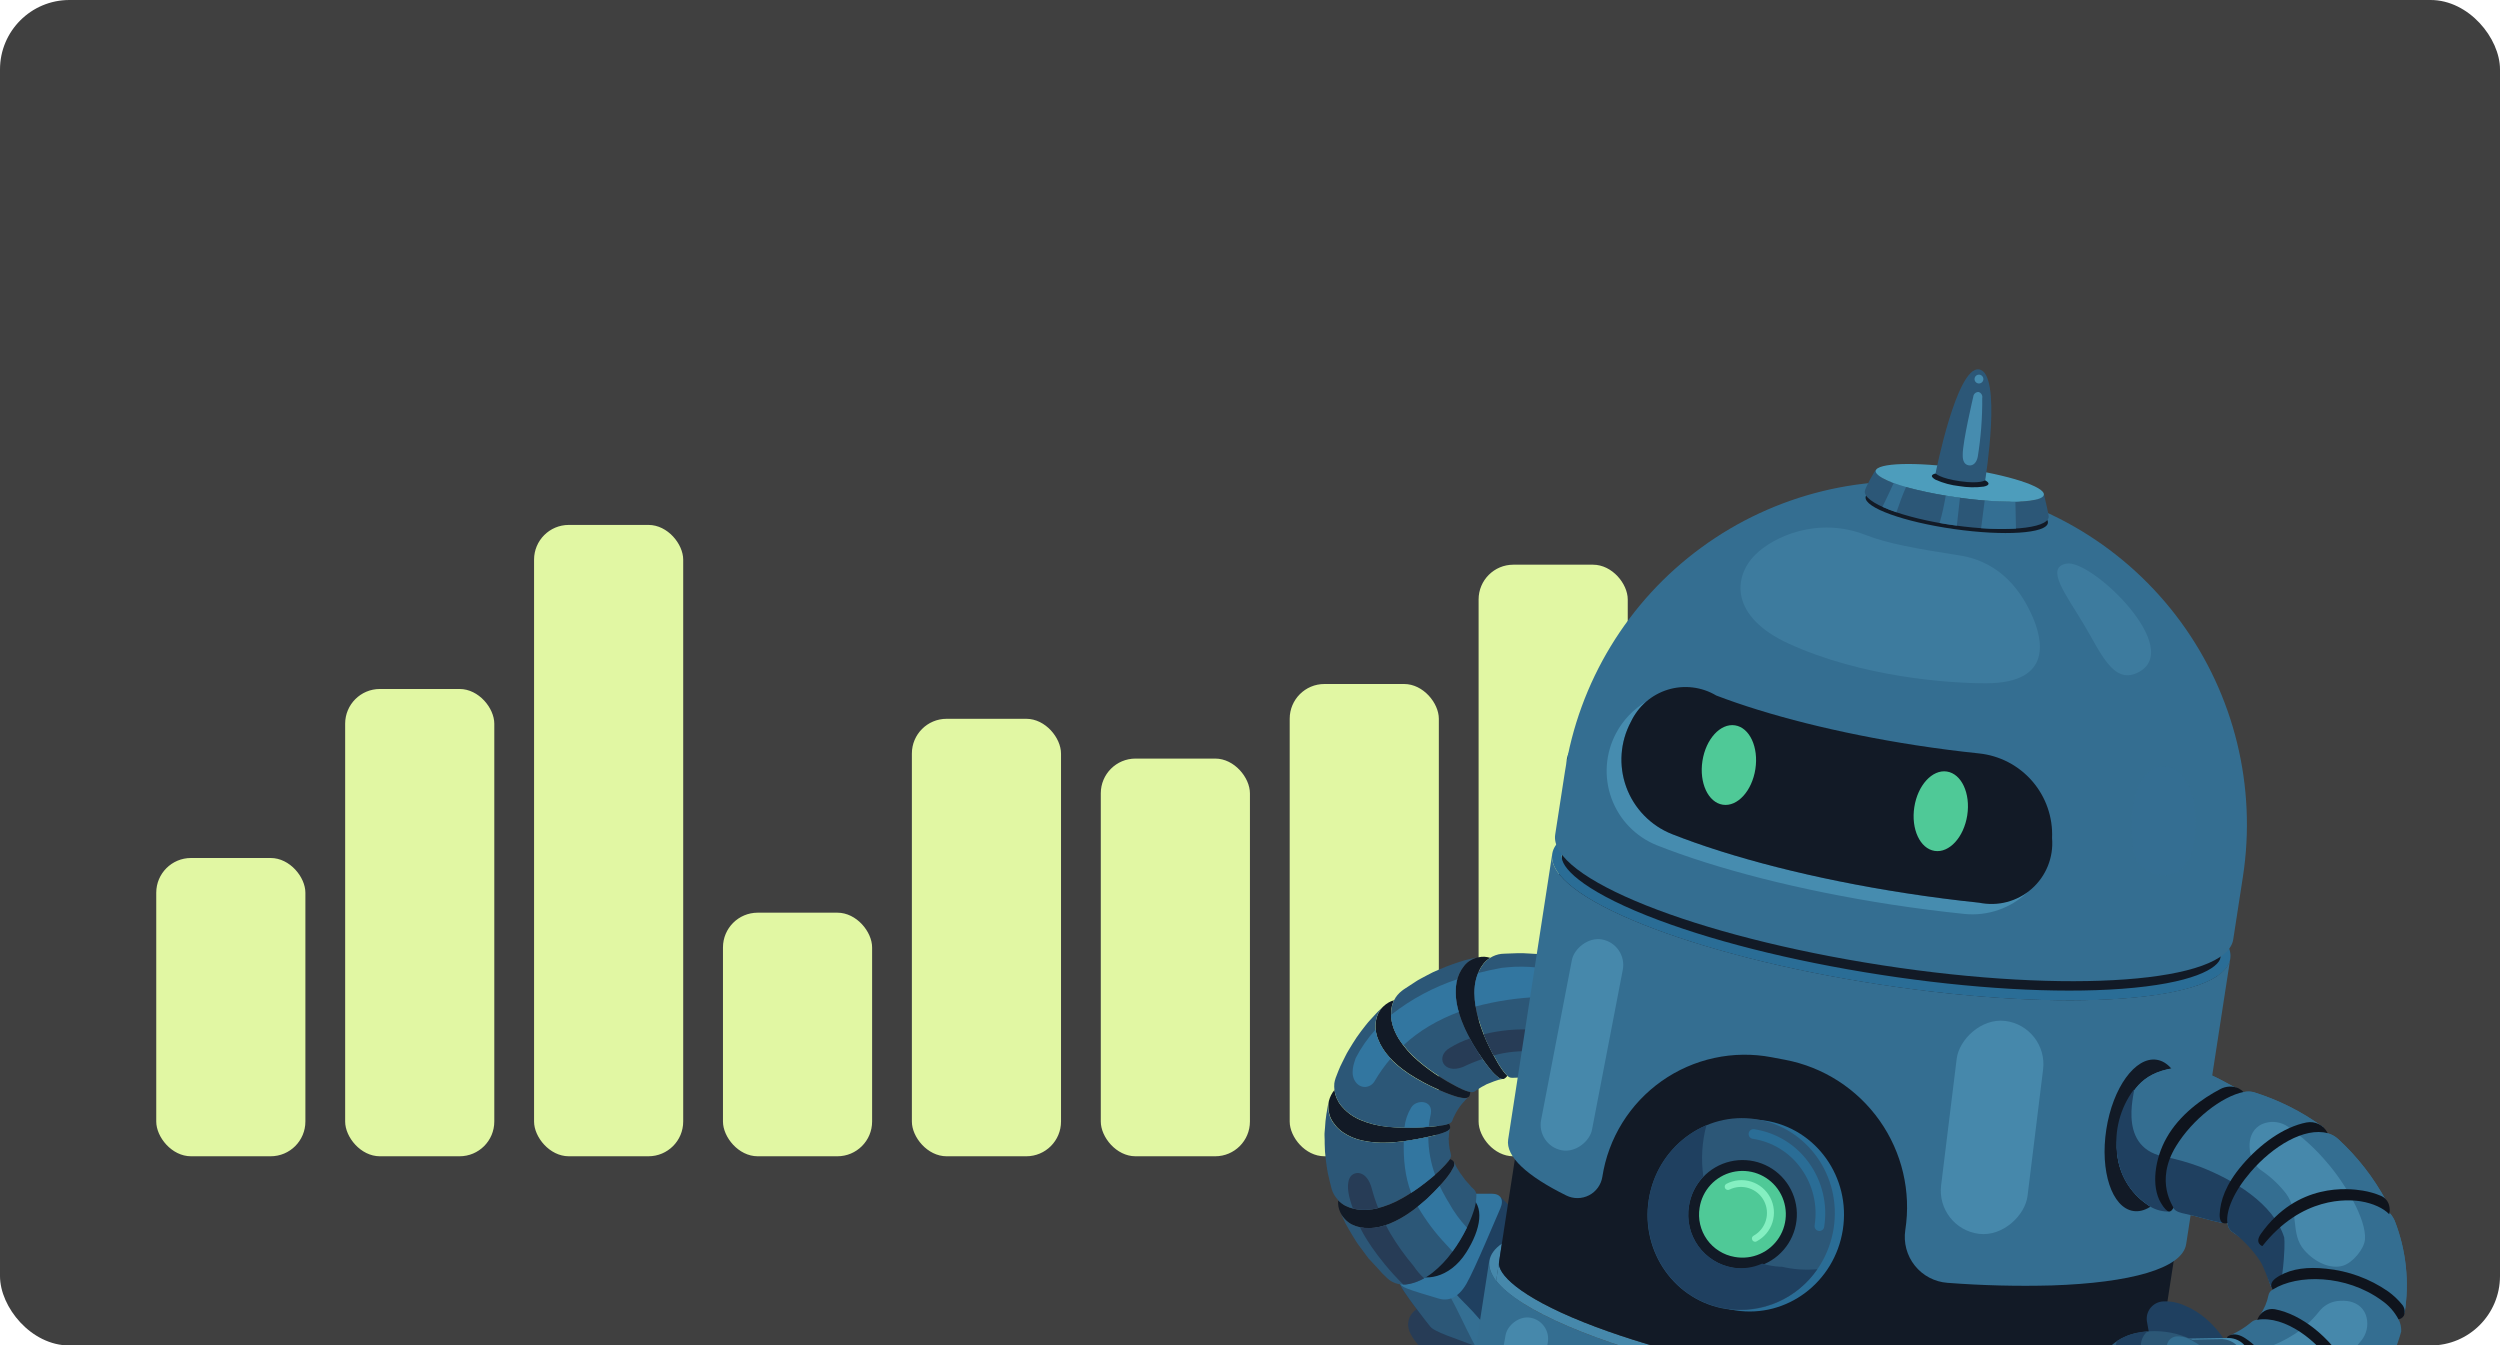 <svg width="288" height="155" viewBox="0 0 288 155" fill="none" xmlns="http://www.w3.org/2000/svg">
<g clip-path="url(#clip0)">
<rect width="288" height="155" rx="8" fill="#404040"/>
<rect x="18" y="98.841" width="17.181" height="34.361" rx="4" fill="#E1F7A3"/>
<rect x="39.762" y="79.37" width="17.181" height="53.833" rx="4" fill="#E1F7A3"/>
<rect x="61.524" y="60.471" width="17.181" height="72.731" rx="4" fill="#E1F7A3"/>
<rect x="83.286" y="105.141" width="17.181" height="28.062" rx="4" fill="#E1F7A3"/>
<rect x="105.048" y="82.806" width="17.181" height="50.397" rx="4" fill="#E1F7A3"/>
<rect x="126.811" y="87.388" width="17.181" height="45.815" rx="4" fill="#E1F7A3"/>
<rect x="148.573" y="78.797" width="17.181" height="54.405" rx="4" fill="#E1F7A3"/>
<rect x="170.335" y="65.053" width="17.181" height="68.15" rx="4" fill="#E1F7A3"/>
<path d="M170.498 151.074C170.498 150.9 170.559 150.731 170.669 150.596C170.78 150.461 170.933 150.368 171.104 150.332C171.282 150.038 171.538 149.798 171.844 149.639C172.151 149.481 172.495 149.411 172.838 149.436C173.04 149.35 173.26 149.315 173.479 149.334C174.608 149.43 175.08 150.581 175.003 151.651C175.107 152.582 174.736 153.586 173.919 154.053C173.629 154.223 173.3 154.315 172.964 154.32C172.602 154.344 172.239 154.28 171.909 154.131C171.578 153.983 171.288 153.755 171.066 153.468C170.522 152.796 170.466 151.91 170.498 151.074Z" fill="#273C56"/>
<path d="M165.03 150.431C166.938 150.717 169.161 151.416 170.388 153.028C170.513 152.984 170.645 152.968 170.776 152.982C170.907 152.995 171.034 153.038 171.147 153.106C171.259 153.175 171.355 153.267 171.428 153.378C171.5 153.488 171.547 153.613 171.565 153.743C171.862 156.209 170.055 157.461 167.696 157.127C165.486 156.815 163.618 155.705 162.526 153.717C161.534 151.91 163.084 150.143 165.03 150.431Z" fill="#273C56"/>
<path d="M164.747 152.796C164.747 152.796 161.243 148.411 161.243 147.784C161.243 146.858 161.712 146.858 161.712 146.858L171.408 137.517C171.736 137.493 172.065 137.542 172.373 137.659C172.68 137.777 172.957 137.961 173.185 138.198C174.653 139.666 178.427 143.599 178.427 143.599C178.427 143.599 173.663 152.38 173.073 153.687C172.483 154.995 170.823 155.446 169.169 154.773C167.816 154.224 165.2 153.452 164.747 152.796Z" fill="#1F4060"/>
<path d="M161.712 146.858L164.082 144.571C164.653 145.409 165.312 146.209 165.857 147.037C166.615 148.186 167.359 149.342 168.091 150.506C168.833 151.688 169.572 152.865 170.351 154.018C170.567 154.368 170.786 154.715 171.005 155.064C170.378 155.117 169.748 155.016 169.169 154.771C167.816 154.221 165.2 153.436 164.747 152.793C164.747 152.793 161.243 148.408 161.243 147.781C161.243 146.858 161.712 146.858 161.712 146.858Z" fill="#2C5777"/>
<path d="M167.637 148.953C168.267 149.705 169.014 150.378 169.662 151.088C170.642 152.177 171.603 153.281 172.598 154.365C171.96 154.979 170.965 155.208 169.908 154.981C169.796 154.768 169.684 154.554 169.566 154.341C168.718 152.697 167.946 150.978 167.052 149.345C167.14 149.305 167.225 149.258 167.306 149.206L167.637 148.953Z" fill="#346F93"/>
<path d="M171.854 137.517C171.854 137.517 170.098 137.517 169.086 137.517C168.075 137.517 166.991 138.878 166.15 139.692C165.31 140.506 162.569 144.926 161.776 146.249C160.984 147.573 160.976 147.997 162.094 148.44C163.033 148.817 164.44 149.188 165.675 149.577C166.826 149.943 167.976 149.535 168.923 147.909C169.871 146.284 172.345 140.314 172.838 139.212C173.3 138.163 172.846 137.512 171.854 137.517Z" fill="#3276A0"/>
<path d="M163.89 141.099C162.057 143.634 161.048 145.465 162.74 146.703C163.96 147.594 166.938 147.373 168.897 144.301C170.581 141.662 171.146 138.833 169.164 137.704C167.362 136.671 165.724 138.566 163.89 141.099Z" fill="#121A26"/>
<path d="M171.709 123.232C171.613 123.117 171.515 122.994 171.416 122.863L171.106 122.455L170.789 122.015C170.629 121.785 170.46 121.54 170.292 121.281C170.124 121.022 169.953 120.747 169.785 120.464C169.729 120.368 169.671 120.272 169.614 120.173C169.446 119.88 169.278 119.576 169.115 119.258C169.006 119.047 168.902 118.831 168.798 118.609C168.75 118.497 168.699 118.385 168.648 118.273C167.848 116.466 167.506 114.657 167.8 113.152C167.93 112.458 168.232 111.807 168.678 111.26C168.879 111.002 169.131 110.788 169.417 110.63C169.697 110.467 170 110.349 170.316 110.28C170.54 110.231 170.768 110.21 170.997 110.216C171.226 110.233 171.452 110.275 171.672 110.342C171.391 110.514 171.141 110.731 170.93 110.985C170.707 111.26 170.519 111.561 170.37 111.882C170.305 112.014 170.248 112.151 170.199 112.29C170.056 112.686 169.958 113.097 169.905 113.515C169.867 113.805 169.848 114.097 169.849 114.39C169.866 115.493 170.046 116.588 170.383 117.638C170.704 118.679 171.108 119.693 171.592 120.67C171.717 120.937 171.859 121.187 171.976 121.43C172.174 121.807 172.369 122.153 172.553 122.463L172.753 122.789C172.897 123.019 173.053 123.241 173.22 123.456C173.348 123.625 173.491 123.783 173.647 123.928C173.59 124.021 173.517 124.102 173.431 124.168C173.364 124.233 173.283 124.279 173.193 124.302C173.073 124.314 172.951 124.299 172.837 124.257C172.724 124.216 172.621 124.149 172.537 124.062C172.229 123.819 171.951 123.54 171.709 123.232Z" fill="#121A26"/>
<path d="M160.591 115.233C160.802 114.816 161.103 114.452 161.472 114.166C161.101 114.45 160.799 114.815 160.589 115.233H160.591Z" fill="#2C5777"/>
<path d="M169.932 125.73C169.849 125.785 169.755 125.821 169.657 125.834C169.558 125.847 169.458 125.838 169.364 125.807C169.458 125.838 169.558 125.847 169.657 125.833C169.755 125.82 169.849 125.784 169.932 125.73Z" fill="#2C5777"/>
<path d="M169.905 113.515C169.958 113.097 170.056 112.686 170.199 112.29C170.248 112.151 170.305 112.014 170.37 111.882C170.519 111.561 170.707 111.26 170.93 110.985C171.141 110.731 171.391 110.514 171.672 110.342C172.061 110.096 172.501 109.94 172.958 109.885L173.369 109.861C173.369 109.861 173.919 109.835 174.746 109.811C175.163 109.787 175.638 109.811 176.15 109.845L176.951 109.893L177.356 109.92L177.759 109.973C178.293 110.048 178.827 110.128 179.334 110.208C179.841 110.288 180.279 110.416 180.668 110.504L181.608 110.737C181.722 110.763 181.808 110.793 181.875 110.811L181.965 110.841C181.358 110.674 180.712 110.713 180.129 110.953C179.822 111.073 179.532 111.235 179.267 111.433C178.98 111.659 178.718 111.915 178.485 112.196C177.517 113.363 176.929 115.087 176.729 117.054C176.565 118.764 176.61 120.488 176.863 122.188C176.913 122.522 176.972 122.823 177.036 123.09C177.091 123.34 177.164 123.585 177.255 123.824C177.415 124.246 177.613 124.473 177.88 124.561C177.83 124.539 177.778 124.522 177.725 124.51L177.314 124.419C177.146 124.385 176.951 124.315 176.74 124.283C176.529 124.251 176.31 124.227 176.089 124.19L175.923 124.16H175.761H175.446C175.262 124.14 175.078 124.134 174.893 124.142C174.573 124.16 174.359 124.16 174.359 124.16C174.306 124.156 174.253 124.156 174.199 124.16C174.1 124.166 174 124.149 173.908 124.111C173.816 124.073 173.733 124.015 173.666 123.941C173.51 123.797 173.367 123.639 173.239 123.469C173.072 123.255 172.916 123.032 172.772 122.802L172.571 122.476C172.387 122.167 172.192 121.82 171.995 121.444C171.867 121.201 171.728 120.942 171.611 120.683C171.127 119.706 170.723 118.693 170.402 117.651C170.065 116.601 169.885 115.506 169.868 114.403C169.86 114.107 169.873 113.81 169.905 113.515Z" fill="#2C5777"/>
<path d="M167.375 126.186C167.239 126.141 167.109 126.09 166.946 126.034L166.479 125.852L165.974 125.641C165.708 125.529 165.441 125.407 165.16 125.273C164.88 125.14 164.589 125.006 164.293 124.846L163.994 124.691C163.692 124.531 163.387 124.36 163.081 124.179C162.876 124.056 162.671 123.928 162.468 123.795L162.161 123.592C160.522 122.484 159.284 121.147 158.747 119.709C158.48 119.047 158.397 118.325 158.507 117.619C158.559 117.292 158.659 116.973 158.804 116.675C158.959 116.387 159.161 116.127 159.401 115.906C159.571 115.747 159.758 115.608 159.959 115.492C160.058 115.435 160.159 115.384 160.263 115.338C160.373 115.297 160.482 115.263 160.594 115.233C160.441 115.532 160.34 115.856 160.295 116.189C160.243 116.542 160.236 116.901 160.274 117.256C160.288 117.402 160.309 117.548 160.338 117.691C160.378 117.892 160.43 118.091 160.493 118.286C160.561 118.495 160.641 118.699 160.733 118.898C160.856 119.167 160.995 119.428 161.149 119.68C161.737 120.61 162.461 121.447 163.298 122.161C164.123 122.876 165.001 123.527 165.924 124.11C166.172 124.267 166.415 124.414 166.647 124.553L167.181 124.852L167.68 125.118L168.021 125.295C168.288 125.433 168.555 125.561 168.774 125.633C168.967 125.708 169.166 125.766 169.369 125.81C169.367 125.866 169.361 125.922 169.35 125.978C169.346 126.029 169.337 126.08 169.324 126.13C169.303 126.216 169.257 126.295 169.193 126.357C169.119 126.424 169.025 126.467 168.926 126.479C168.798 126.496 168.669 126.496 168.542 126.479C168.143 126.425 167.752 126.327 167.375 126.186Z" fill="#121A26"/>
<path d="M168.008 125.295L167.666 125.118L167.167 124.852L166.634 124.553C166.401 124.414 166.159 124.267 165.91 124.11C164.987 123.527 164.109 122.876 163.284 122.161C162.448 121.447 161.723 120.61 161.136 119.68C160.981 119.428 160.842 119.167 160.72 118.898C160.628 118.699 160.548 118.495 160.479 118.286C160.417 118.091 160.365 117.892 160.325 117.691C160.296 117.548 160.274 117.402 160.261 117.256C160.223 116.901 160.23 116.542 160.282 116.189C160.326 115.856 160.427 115.532 160.581 115.233C160.428 115.532 160.328 115.854 160.285 116.186C160.23 116.539 160.222 116.898 160.261 117.254C160.277 117.398 160.298 117.542 160.325 117.689C160.408 118.105 160.54 118.51 160.72 118.895C160.842 119.164 160.981 119.425 161.136 119.677C161.723 120.607 162.448 121.444 163.284 122.159C164.107 122.876 164.985 123.528 165.91 124.107C166.159 124.264 166.399 124.414 166.631 124.55C166.986 124.761 167.33 124.953 167.65 125.126L167.992 125.303C168.259 125.441 168.526 125.569 168.742 125.641C168.935 125.716 169.134 125.774 169.337 125.818C169.134 125.774 168.935 125.716 168.742 125.641C168.536 125.548 168.286 125.433 168.008 125.295Z" fill="#121A26"/>
<path d="M161.155 119.666C161 119.414 160.861 119.153 160.738 118.884C160.559 118.499 160.427 118.094 160.343 117.678C160.317 117.531 160.295 117.387 160.279 117.243C160.241 116.888 160.249 116.529 160.303 116.175C160.347 115.843 160.447 115.521 160.6 115.223C160.81 114.805 161.112 114.44 161.483 114.155L161.648 114.027C161.731 113.963 161.819 113.91 161.819 113.91C161.819 113.91 162.305 113.584 163.044 113.109C163.407 112.861 163.866 112.639 164.346 112.378L165.094 111.991C165.361 111.871 165.627 111.759 165.894 111.644C166.875 111.225 167.881 110.868 168.907 110.577C169.753 110.371 170.322 110.254 170.322 110.254C170.005 110.322 169.702 110.44 169.422 110.603C169.136 110.761 168.885 110.975 168.683 111.233C168.237 111.781 167.935 112.431 167.805 113.125C167.512 114.63 167.856 116.44 168.654 118.246C168.704 118.359 168.755 118.471 168.803 118.583C168.907 118.804 169.011 119.02 169.121 119.231C169.284 119.549 169.452 119.853 169.62 120.147C169.676 120.245 169.735 120.341 169.791 120.437C169.959 120.723 170.13 120.995 170.298 121.254C170.466 121.513 170.634 121.758 170.794 121.988L171.112 122.428L171.421 122.837C171.52 122.967 171.619 123.09 171.715 123.205C171.954 123.513 172.229 123.792 172.534 124.035C172.618 124.122 172.721 124.189 172.835 124.23C172.948 124.272 173.07 124.287 173.191 124.275C173.191 124.275 172.98 124.326 172.657 124.39C172.279 124.503 171.909 124.638 171.547 124.793L171.248 124.91L170.981 125.062C170.814 125.139 170.654 125.228 170.501 125.329C170.234 125.508 170.052 125.615 170.052 125.615C170.052 125.615 170.018 125.633 169.991 125.657L169.932 125.706C169.849 125.761 169.754 125.797 169.655 125.81C169.557 125.823 169.456 125.814 169.361 125.783C169.158 125.74 168.959 125.681 168.766 125.607C168.544 125.521 168.293 125.407 168.016 125.268L167.674 125.092C167.354 124.918 167.01 124.726 166.655 124.515C166.423 124.379 166.183 124.23 165.934 124.072C165.009 123.493 164.131 122.842 163.308 122.124C162.472 121.417 161.746 120.589 161.155 119.666Z" fill="#2C5777"/>
<path d="M165.518 130.728L165.07 130.84L164.573 130.952L164.04 131.07C163.773 131.126 163.479 131.184 163.178 131.238C162.876 131.291 162.561 131.347 162.233 131.398L161.902 131.443C161.568 131.491 161.221 131.531 160.866 131.563C160.632 131.585 160.391 131.601 160.146 131.614L159.78 131.63C158.843 131.669 157.904 131.592 156.986 131.401C156.177 131.237 155.409 130.915 154.726 130.453C154.124 130.043 153.637 129.485 153.311 128.833C153.037 128.205 152.959 127.508 153.087 126.834C153.207 126.366 153.427 125.93 153.733 125.556C153.775 125.896 153.865 126.228 154 126.543C154.07 126.704 154.15 126.86 154.24 127.011C154.339 127.167 154.448 127.316 154.568 127.456C154.664 127.571 154.766 127.68 154.875 127.79C155.18 128.094 155.518 128.363 155.884 128.59C156.134 128.743 156.393 128.879 156.66 128.999C157.672 129.428 158.744 129.698 159.839 129.799C160.926 129.909 162.019 129.941 163.111 129.895C163.406 129.885 163.692 129.871 163.967 129.855C164.386 129.831 164.768 129.799 165.126 129.765L165.499 129.725L165.918 129.669C166.057 129.65 166.185 129.631 166.305 129.61C166.506 129.579 166.702 129.528 166.892 129.458C166.957 129.522 167.005 129.6 167.033 129.686C167.061 129.773 167.067 129.865 167.053 129.954C167.034 130.12 166.876 130.25 166.604 130.373C166.535 130.405 166.46 130.434 166.377 130.464C166.295 130.493 166.22 130.525 166.132 130.555C165.95 130.608 165.747 130.667 165.518 130.728Z" fill="#121A26"/>
<path d="M153.725 125.556C153.697 125.317 153.697 125.075 153.725 124.836C153.758 124.597 153.818 124.364 153.904 124.139V124.11C153.817 124.337 153.757 124.573 153.722 124.814C153.7 125.057 153.705 125.301 153.738 125.543L153.725 125.556Z" fill="#2C5777"/>
<path d="M167.311 129.111C167.278 129.186 167.223 129.25 167.154 129.295C167.073 129.356 166.983 129.404 166.887 129.439C166.983 129.404 167.073 129.354 167.154 129.292C167.224 129.25 167.279 129.186 167.311 129.111Z" fill="#2C5777"/>
<path d="M156.658 128.985C156.391 128.866 156.131 128.73 155.881 128.577C155.515 128.35 155.177 128.081 154.872 127.776C154.763 127.667 154.662 127.558 154.566 127.443C154.446 127.302 154.336 127.153 154.237 126.997C154.147 126.847 154.067 126.691 153.997 126.53C153.863 126.215 153.773 125.883 153.73 125.543C153.697 125.301 153.692 125.057 153.714 124.814C153.749 124.573 153.809 124.337 153.896 124.11L154.04 123.733L154.187 123.354C154.321 123.014 154.473 122.681 154.643 122.356L154.969 121.7C155.086 121.455 155.216 121.218 155.358 120.987C155.649 120.507 155.959 119.989 156.292 119.495C156.626 119.002 156.999 118.537 157.341 118.094C157.683 117.651 158.048 117.294 158.344 116.957C158.497 116.795 158.63 116.64 158.758 116.514L159.094 116.194L159.391 115.927C159.15 116.149 158.948 116.408 158.793 116.696C158.648 116.995 158.549 117.313 158.497 117.641C158.386 118.346 158.469 119.068 158.737 119.73C159.271 121.169 160.511 122.506 162.15 123.613L162.457 123.816C162.66 123.95 162.865 124.083 163.071 124.2C163.379 124.378 163.683 124.549 163.983 124.713L164.282 124.868C164.579 125.022 164.869 125.164 165.15 125.295C165.43 125.425 165.705 125.561 165.964 125.663L166.468 125.874L166.935 126.055C167.087 126.111 167.229 126.162 167.365 126.207C167.733 126.349 168.116 126.45 168.507 126.509C168.635 126.525 168.764 126.525 168.891 126.509C168.991 126.496 169.084 126.454 169.158 126.386L169.051 126.485L168.929 126.594C168.881 126.64 168.838 126.698 168.787 126.754C168.686 126.874 168.558 127.005 168.43 127.149C168.301 127.293 168.197 127.472 168.069 127.63C167.941 127.787 167.866 127.977 167.76 128.131C167.709 128.205 167.667 128.284 167.634 128.366L167.53 128.58C167.451 128.721 167.386 128.869 167.335 129.023L167.29 129.14C167.258 129.218 167.202 129.284 167.13 129.327C167.049 129.389 166.959 129.438 166.863 129.474C166.673 129.544 166.476 129.595 166.276 129.626C166.156 129.647 166.028 129.666 165.889 129.685L165.47 129.741L165.096 129.781C164.747 129.815 164.357 129.847 163.938 129.871C163.662 129.887 163.377 129.901 163.081 129.911C161.99 129.957 160.897 129.925 159.81 129.815C158.723 129.702 157.66 129.422 156.658 128.985Z" fill="#2C5777"/>
<path d="M166.77 135.521C166.681 135.639 166.583 135.761 166.479 135.887C166.375 136.012 166.263 136.154 166.145 136.279L165.774 136.69C165.574 136.904 165.374 137.117 165.16 137.339C164.947 137.56 164.717 137.782 164.474 138.008L164.229 138.233C163.978 138.459 163.717 138.686 163.428 138.91C163.244 139.06 163.055 139.209 162.86 139.356L162.561 139.572C161.803 140.125 160.984 140.587 160.119 140.949C159.724 141.111 159.317 141.243 158.902 141.342C158.524 141.428 158.137 141.476 157.749 141.483C157.043 141.509 156.341 141.361 155.705 141.051C155.126 140.736 154.665 140.242 154.392 139.642C154.194 139.213 154.113 138.74 154.157 138.27C154.391 138.516 154.661 138.725 154.958 138.889C155.275 139.05 155.611 139.172 155.959 139.252C156.104 139.287 156.251 139.314 156.399 139.332C156.817 139.389 157.241 139.399 157.661 139.361C157.952 139.336 158.24 139.294 158.526 139.233C159.599 138.982 160.628 138.574 161.582 138.022C162.53 137.484 163.434 136.871 164.285 136.188C164.517 136.004 164.741 135.825 164.952 135.655C165.278 135.388 165.574 135.121 165.836 134.878L166.102 134.611C166.319 134.4 166.505 134.203 166.655 134.024C166.798 133.871 166.929 133.706 167.044 133.53C167.229 133.582 167.388 133.701 167.49 133.864C167.527 133.976 167.537 134.095 167.519 134.212C167.502 134.329 167.457 134.44 167.389 134.536C167.218 134.886 167.011 135.216 166.77 135.521Z" fill="#121A26"/>
<path d="M154.168 138.27C153.838 137.925 153.589 137.511 153.439 137.058L153.421 136.989C153.569 137.456 153.825 137.882 154.168 138.233V138.27Z" fill="#2C5777"/>
<path d="M167.162 132.978V132.999C167.187 133.091 167.189 133.187 167.17 133.279C167.15 133.372 167.109 133.459 167.05 133.533H167.031C167.095 133.457 167.139 133.367 167.162 133.271C167.185 133.174 167.185 133.074 167.162 132.978Z" fill="#2C5777"/>
<path d="M158.526 139.233C158.24 139.293 157.952 139.336 157.661 139.361C157.241 139.399 156.817 139.389 156.399 139.332C156.251 139.314 156.104 139.287 155.959 139.252C155.611 139.172 155.275 139.05 154.958 138.889C154.661 138.725 154.391 138.516 154.157 138.27V138.233C153.814 137.882 153.558 137.456 153.41 136.989L153.322 136.637C153.322 136.637 153.167 136.044 152.964 135.147C152.874 134.696 152.809 134.155 152.732 133.581C152.652 132.979 152.609 132.373 152.604 131.766C152.604 131.454 152.604 131.144 152.585 130.837C152.567 130.531 152.623 130.232 152.639 129.941C152.663 129.412 152.717 128.884 152.799 128.361C152.948 127.443 153.066 126.834 153.066 126.834C152.938 127.508 153.016 128.205 153.29 128.833C153.615 129.485 154.102 130.043 154.704 130.453C155.388 130.915 156.156 131.237 156.965 131.401C157.883 131.592 158.822 131.669 159.759 131.63L160.124 131.614C160.37 131.614 160.61 131.585 160.845 131.563C161.2 131.531 161.547 131.491 161.88 131.443L162.211 131.398C162.54 131.346 162.855 131.293 163.156 131.238C163.458 131.184 163.746 131.126 164.018 131.07L164.552 130.952L165.048 130.84L165.497 130.728C165.726 130.667 165.929 130.608 166.108 130.547C166.196 130.517 166.276 130.488 166.353 130.456C166.431 130.424 166.511 130.397 166.58 130.365C166.847 130.242 167.01 130.098 167.028 129.946C167.028 129.946 167.01 130.13 166.956 130.4C166.928 130.553 166.913 130.708 166.911 130.864C166.911 130.95 166.911 131.038 166.884 131.131C166.858 131.224 166.9 131.313 166.903 131.398C166.896 131.577 166.907 131.755 166.938 131.932C166.97 132.102 166.972 132.263 167.002 132.401C167.082 132.668 167.116 132.863 167.116 132.863L167.141 132.975C167.16 133.068 167.159 133.164 167.137 133.256C167.115 133.349 167.072 133.435 167.012 133.509H167.031C166.915 133.684 166.785 133.849 166.641 134.003C166.492 134.181 166.305 134.379 166.089 134.59L165.822 134.857C165.555 135.099 165.264 135.361 164.939 135.633C164.728 135.809 164.504 135.988 164.272 136.167C163.421 136.849 162.517 137.462 161.568 138C160.62 138.559 159.595 138.974 158.526 139.233Z" fill="#2C5777"/>
<path d="M155.716 141.051C156.351 141.361 157.053 141.509 157.76 141.483C158.148 141.476 158.534 141.428 158.913 141.342C159.328 141.243 159.735 141.111 160.13 140.949C160.995 140.587 161.814 140.125 162.572 139.572L162.871 139.356C163.065 139.209 163.255 139.06 163.439 138.911C163.706 138.686 163.973 138.46 164.24 138.233L164.485 138.009C164.728 137.782 164.955 137.557 165.171 137.339C165.387 137.12 165.585 136.904 165.785 136.69L166.156 136.279C166.273 136.143 166.385 136.012 166.489 135.887C166.593 135.761 166.692 135.639 166.78 135.521C167.025 135.216 167.235 134.885 167.407 134.534C167.476 134.437 167.52 134.326 167.538 134.21C167.556 134.093 167.546 133.974 167.509 133.861C167.509 133.861 167.605 134.045 167.73 134.336C167.792 134.48 167.92 134.641 168.019 134.822L168.179 135.089C168.243 135.187 168.312 135.281 168.387 135.372C168.531 135.561 168.67 135.753 168.798 135.938L169.233 136.421L169.534 136.768L169.67 136.893L169.812 137.026C169.913 137.137 169.989 137.267 170.036 137.41C170.082 137.552 170.096 137.702 170.079 137.851C170.072 138.055 170.056 138.258 170.028 138.46C169.988 138.701 169.936 138.941 169.871 139.177C169.836 139.3 169.799 139.423 169.756 139.551C169.644 139.898 169.505 140.272 169.337 140.664C169.23 140.917 169.11 141.179 168.979 141.446C168.499 142.432 167.93 143.373 167.279 144.256C166.637 145.142 165.877 145.938 165.022 146.62C164.792 146.798 164.553 146.964 164.306 147.117C163.954 147.336 163.581 147.521 163.193 147.669C163.058 147.719 162.922 147.764 162.785 147.805C162.507 147.886 162.222 147.94 161.934 147.966C161.667 147.995 161.397 147.982 161.133 147.928C160.632 147.831 160.17 147.593 159.799 147.242L159.532 146.975L159.265 146.725C159.108 146.546 158.881 146.295 158.606 145.991L157.656 144.971C157.338 144.555 157.005 144.107 156.676 143.653C156.514 143.423 156.34 143.21 156.193 142.967C156.047 142.724 155.903 142.487 155.761 142.257C155.494 141.79 155.227 141.374 155.025 140.979C154.638 140.178 154.392 139.644 154.392 139.644C154.668 140.245 155.133 140.739 155.716 141.051Z" fill="#2C5777"/>
<path d="M176.727 121.137C175.155 121.019 173.574 121.172 172.054 121.588C172.024 121.537 171.998 121.486 171.968 121.43C171.84 121.187 171.701 120.928 171.584 120.67C171.354 120.2 171.128 119.69 170.914 119.151C172.78 118.688 174.704 118.508 176.623 118.617C176.607 119.458 176.642 120.3 176.727 121.137Z" fill="#273C56"/>
<path d="M167.034 120.707C167.751 120.266 168.515 119.908 169.313 119.639C169.412 119.826 169.513 120.008 169.614 120.173C169.671 120.272 169.729 120.368 169.785 120.464C169.953 120.75 170.124 121.022 170.292 121.281C170.46 121.54 170.621 121.774 170.781 122.001C170.019 122.253 169.276 122.555 168.555 122.906C166.268 123.821 165.307 121.686 167.034 120.707Z" fill="#273C56"/>
<path d="M155.449 135.769C155.841 134.835 157.477 134.672 158.059 137.029C158.253 137.755 158.49 138.468 158.771 139.164C158.689 139.183 158.606 139.207 158.526 139.223C158.241 139.283 157.952 139.326 157.661 139.351C157.241 139.388 156.817 139.378 156.399 139.321C156.251 139.303 156.104 139.276 155.959 139.241L155.852 139.212C155.425 138.032 155.059 136.698 155.449 135.769Z" fill="#273C56"/>
<path d="M161.926 147.979C161.832 147.979 161.739 147.979 161.659 147.979C158.478 144.84 156.855 141.878 156.671 141.36C157.036 141.441 157.408 141.477 157.781 141.47C158.169 141.462 158.556 141.415 158.934 141.328C159.176 141.272 159.415 141.203 159.649 141.123C159.812 141.448 159.98 141.769 160.162 142.084C160.948 143.4 161.84 144.649 162.83 145.82C163.182 146.348 163.594 146.832 164.058 147.264C163.785 147.417 163.502 147.55 163.209 147.661C163.074 147.711 162.938 147.756 162.801 147.797C162.516 147.887 162.223 147.948 161.926 147.979Z" fill="#273C56"/>
<path d="M163.965 129.847C163.689 129.863 163.404 129.877 163.108 129.887C162.687 129.887 162.246 129.906 161.793 129.887C161.879 129.081 162.141 128.303 162.561 127.608C163.122 126.629 165.094 126.677 164.835 128.289C164.72 128.783 164.639 129.284 164.592 129.789L163.965 129.847Z" fill="#3276A0"/>
<path d="M164.285 136.188C163.765 136.599 163.194 137.016 162.569 137.419C161.841 135.513 161.664 133.501 161.715 131.467L161.894 131.443L162.225 131.398C162.554 131.346 162.869 131.293 163.17 131.238C163.471 131.184 163.759 131.126 164.032 131.07L164.539 130.96C164.549 132.452 164.812 133.931 165.318 135.334C165.2 135.438 165.08 135.54 164.952 135.649C164.741 135.825 164.517 136.004 164.285 136.188Z" fill="#3276A0"/>
<path d="M167.33 144.17C167.063 143.882 166.812 143.597 166.572 143.338C165.323 142.023 164.233 140.565 163.324 138.996L163.439 138.905C163.706 138.681 163.973 138.454 164.24 138.227L164.485 138.003C164.728 137.776 164.955 137.552 165.171 137.333C165.387 137.114 165.585 136.898 165.785 136.685L165.852 136.613C166.052 137.045 166.271 137.469 166.514 137.883C166.628 138.099 166.751 138.31 166.884 138.513C167.461 139.568 168.168 140.547 168.987 141.427C168.987 141.427 168.987 141.446 168.974 141.454C168.507 142.406 167.957 143.315 167.33 144.17Z" fill="#3276A0"/>
<path d="M177.364 114.849C174.872 114.94 172.398 115.309 169.988 115.949C169.898 115.434 169.852 114.913 169.849 114.39C169.848 114.097 169.867 113.805 169.905 113.515C169.958 113.097 170.056 112.686 170.199 112.29C170.223 112.22 170.255 112.156 170.282 112.09C171.176 111.858 172.078 111.663 172.985 111.497C173.492 111.444 173.999 111.398 174.509 111.372C175.635 111.327 176.762 111.394 177.874 111.572C177.721 112.192 177.65 112.83 177.663 113.469C177.507 113.915 177.406 114.379 177.364 114.849Z" fill="#3276A0"/>
<path d="M168.051 116.576C166.855 117.02 165.702 117.571 164.605 118.222C163.552 118.849 162.568 119.585 161.67 120.419C161.478 120.178 161.3 119.927 161.136 119.666C160.981 119.414 160.842 119.153 160.72 118.884C160.54 118.499 160.408 118.094 160.325 117.678C160.298 117.531 160.277 117.387 160.261 117.243C160.245 117.099 160.245 117.032 160.242 116.925L160.311 116.867C162.581 115.094 165.137 113.723 167.869 112.813C167.837 112.925 167.802 113.037 167.781 113.152C167.605 114.299 167.697 115.471 168.051 116.576Z" fill="#3276A0"/>
<path d="M156.18 121.881C156.797 120.688 157.569 119.582 158.478 118.593C158.516 118.976 158.606 119.351 158.745 119.709C159.078 120.544 159.576 121.303 160.207 121.943C159.518 122.751 158.901 123.618 158.363 124.534C158.253 124.733 158.094 124.9 157.901 125.02C157.708 125.14 157.488 125.209 157.261 125.22C156.932 125.225 156.613 125.103 156.372 124.878C156.334 124.843 156.297 124.805 156.263 124.766C155.409 123.776 156.028 122.364 156.18 121.881Z" fill="#3276A0"/>
<path d="M181.996 153.347C188.804 156.074 198.44 158.596 209.23 160.262C220.019 161.929 229.97 162.413 237.295 161.886C244.619 161.359 249.288 159.768 249.672 157.288L247.88 168.902C247.113 173.876 229.003 175.205 207.434 171.876C185.866 168.547 169.003 161.814 169.773 156.826L171.565 145.212C171.199 147.71 175.205 150.63 181.996 153.347Z" fill="#346E91"/>
<path d="M248.59 157.116V157.084L248.916 154.984C249.528 155.78 249.804 156.554 249.69 157.288C249.575 158.023 249.081 158.679 248.256 159.248L248.582 157.149C248.583 157.137 248.586 157.127 248.59 157.116Z" fill="#2A6D96"/>
<path d="M171.583 145.227C171.697 144.51 172.188 143.84 173.016 143.266L172.686 145.416L172.357 147.567C171.744 146.735 171.461 145.961 171.583 145.227Z" fill="#4688AB"/>
<path d="M182.451 152.325C189.489 155.135 199.067 157.564 209.416 159.162C219.765 160.761 229.63 161.334 237.187 160.775C245.21 160.187 248.331 158.464 248.582 157.149L248.256 159.248C244.716 161.707 235.037 162.638 222.75 161.789L195.914 157.647C183.938 154.748 174.99 150.939 172.357 147.531L172.686 145.381C172.482 146.714 174.919 149.319 182.451 152.325Z" fill="#4688AB"/>
<path d="M223.628 67.12C244.587 70.345 258.953 89.971 255.774 110.561L248.966 154.615L248.582 157.084V157.149C248.332 158.464 245.21 160.187 237.187 160.775C229.63 161.334 219.768 160.757 209.416 159.162C199.064 157.568 189.489 155.135 182.451 152.325C174.926 149.319 172.482 146.714 172.686 145.399L173.07 142.89L179.878 98.815C183.057 78.221 202.672 63.855 223.631 67.091L223.628 67.12Z" fill="#121A26"/>
<path d="M219.091 96.489C208.742 94.891 198.881 94.317 191.323 94.873C183.232 95.471 180.125 97.216 179.921 98.535C179.717 99.854 182.154 102.455 189.686 105.462C196.724 108.271 206.302 110.697 216.651 112.295C227 113.893 236.865 114.467 244.422 113.911C252.513 113.316 255.62 111.568 255.824 110.253C256.029 108.938 253.592 106.332 246.056 103.326C239.018 100.517 229.443 98.087 219.091 96.489ZM219.263 95.389C240.831 98.718 257.695 105.451 256.928 110.439C256.161 115.427 238.051 116.742 216.482 113.413C194.914 110.084 178.051 103.351 178.817 98.363C179.584 93.375 197.695 92.056 219.263 95.389Z" fill="#2A6D96"/>
<path d="M220.782 85.542C210.434 83.944 200.569 83.37 193.011 83.925C184.924 84.52 181.813 86.269 181.613 87.584C181.412 88.899 183.845 91.504 191.377 94.511C198.415 97.32 207.993 99.746 218.342 101.344C228.691 102.943 238.556 103.519 246.113 102.96C254.205 102.366 257.312 100.62 257.516 99.302C257.72 97.983 255.283 95.382 247.747 92.375C240.71 89.566 231.135 87.14 220.782 85.542ZM218.174 102.448C196.605 99.119 179.742 92.386 180.509 87.398C181.276 82.41 199.386 81.095 220.955 84.424" fill="#2A6D96"/>
<path d="M225.358 55.914C235.716 57.514 245.014 63.163 251.207 71.618C257.4 80.074 259.982 90.642 258.383 101L257.268 108.225C256.498 113.198 238.391 114.531 216.823 111.199C195.254 107.866 178.391 101.14 179.158 96.149L180.276 88.921C181.88 78.567 187.529 69.273 195.983 63.084C204.438 56.894 215.004 54.315 225.358 55.914Z" fill="#346E91"/>
<path d="M180.52 87.337L180.584 87.197L180.498 87.638C180.498 87.537 180.505 87.437 180.52 87.337Z" fill="#121A26"/>
<path d="M186.178 84.456C186.982 82.94 188.19 81.676 189.668 80.804C188.95 81.487 188.345 82.279 187.876 83.151C187.264 84.296 186.899 85.557 186.807 86.851C186.715 88.146 186.896 89.446 187.34 90.666C187.784 91.885 188.481 92.998 189.384 93.93C190.287 94.863 191.376 95.594 192.581 96.077C199.39 98.772 208.914 101.255 219.6 102.903C222.467 103.347 225.269 103.706 227.978 103.978C229.936 104.184 231.909 103.751 233.6 102.742C232.64 103.677 231.485 104.389 230.219 104.828C228.953 105.267 227.605 105.422 226.272 105.283C223.563 105.003 220.757 104.645 217.894 104.207C207.209 102.556 197.677 100.072 190.876 97.377C189.672 96.894 188.583 96.162 187.681 95.23C186.779 94.297 186.084 93.185 185.641 91.966C185.198 90.747 185.016 89.448 185.109 88.154C185.201 86.86 185.566 85.6 186.178 84.456Z" fill="#468CAF"/>
<path d="M219.607 102.903C208.922 101.255 199.393 98.772 192.588 96.077C191.383 95.594 190.294 94.863 189.391 93.93C188.488 92.998 187.791 91.885 187.347 90.666C186.903 89.446 186.722 88.146 186.814 86.851C186.906 85.557 187.271 84.296 187.883 83.151C188.293 82.272 188.882 81.489 189.613 80.852C190.344 80.215 191.2 79.738 192.127 79.452C193.054 79.167 194.03 79.079 194.993 79.195C195.956 79.311 196.883 79.627 197.716 80.124C203.625 82.385 211.709 84.46 220.736 85.857C223.205 86.237 225.624 86.549 227.964 86.792C230.35 87.035 232.553 88.181 234.121 89.996C235.69 91.811 236.504 94.157 236.399 96.553C236.49 97.64 236.326 98.734 235.92 99.746C235.514 100.759 234.877 101.662 234.06 102.384C233.242 103.107 232.267 103.628 231.212 103.907C230.158 104.185 229.053 104.213 227.985 103.989C225.276 103.706 222.474 103.347 219.607 102.903Z" fill="#121A26"/>
<path d="M222.872 98.025C221.188 97.765 220.139 95.507 220.529 92.982C220.919 90.457 222.6 88.621 224.284 88.881C225.968 89.141 227.017 91.399 226.627 93.924C226.237 96.449 224.556 98.285 222.872 98.025Z" fill="#4FC997"/>
<path d="M198.464 92.703C196.78 92.442 195.731 90.185 196.121 87.66C196.511 85.135 198.192 83.299 199.876 83.559C201.56 83.819 202.609 86.077 202.219 88.602C201.829 91.127 200.148 92.963 198.464 92.703Z" fill="#4FC997"/>
<path d="M216.482 113.399C238.051 116.728 256.158 115.395 256.928 110.425L251.847 143.32C251.413 146.137 245.397 147.785 236.37 148.082C232.363 148.189 228.352 148.089 224.355 147.782C223.625 147.73 222.913 147.527 222.264 147.186C221.616 146.845 221.046 146.374 220.589 145.801C220.132 145.229 219.798 144.568 219.61 143.86C219.421 143.153 219.381 142.414 219.492 141.69C220.176 137.265 219.114 132.748 216.531 129.091C213.947 125.434 210.045 122.923 205.646 122.089L204.095 121.795C201.906 121.379 199.655 121.407 197.477 121.88C195.3 122.352 193.239 123.257 191.419 124.543C189.599 125.828 188.057 127.467 186.883 129.361C185.71 131.256 184.93 133.367 184.59 135.569C184.52 136.02 184.344 136.447 184.077 136.816C183.811 137.186 183.461 137.488 183.056 137.697C182.652 137.906 182.203 138.017 181.748 138.021C181.292 138.025 180.842 137.922 180.434 137.719C175.94 135.501 173.432 133.237 173.74 131.269L178.817 98.37C178.051 103.337 194.914 110.07 216.482 113.399Z" fill="#346E91"/>
<path d="M203.335 129.091C209.222 130.001 213.236 135.634 212.293 141.672C211.351 147.71 205.843 151.87 199.945 150.96C194.047 150.05 190.044 144.42 190.987 138.379C191.929 132.337 197.447 128.184 203.335 129.091ZM200.199 147.366C204.177 147.979 207.915 145.166 208.545 141.084C209.176 137.003 206.46 133.201 202.482 132.581C200.544 132.327 198.584 132.842 197.021 134.015C195.458 135.188 194.416 136.927 194.117 138.858C193.819 140.79 194.289 142.761 195.425 144.351C196.562 145.941 198.275 147.023 200.199 147.366Z" fill="#2A6D96"/>
<path d="M202.278 128.929C208.165 129.839 212.182 135.473 211.236 141.511C210.29 147.549 204.786 151.709 198.888 150.802C192.99 149.896 188.984 144.259 189.93 138.221C190.876 132.183 196.405 128.023 202.278 128.929ZM199.637 146.044C200.861 146.264 202.122 146.115 203.261 145.615C204.399 145.115 205.362 144.287 206.028 143.237C206.693 142.186 207.031 140.961 206.997 139.719C206.963 138.476 206.559 137.271 205.837 136.259C205.115 135.247 204.108 134.473 202.944 134.036C201.78 133.599 200.512 133.519 199.302 133.806C198.092 134.093 196.995 134.734 196.152 135.648C195.308 136.561 194.756 137.705 194.566 138.934C194.433 139.735 194.458 140.554 194.641 141.345C194.825 142.136 195.162 142.883 195.634 143.544C196.107 144.204 196.704 144.765 197.394 145.194C198.083 145.623 198.85 145.911 199.651 146.044H199.637Z" fill="#2C5777"/>
<path d="M189.944 138.221C190.222 136.339 190.978 134.56 192.141 133.054C193.303 131.548 194.833 130.366 196.584 129.621C196.066 131.547 195.944 133.559 196.226 135.533C195.343 136.468 194.765 137.649 194.57 138.92C194.436 139.719 194.461 140.538 194.643 141.328C194.826 142.118 195.162 142.865 195.633 143.525C196.104 144.185 196.7 144.746 197.387 145.176C198.075 145.605 198.841 145.895 199.64 146.029C200.782 146.204 201.95 146.043 203.002 145.567C203.658 145.765 204.335 145.885 205.019 145.925H205.263C206.604 146.242 207.987 146.339 209.359 146.212C208.219 147.875 206.635 149.185 204.786 149.991C202.938 150.797 200.9 151.067 198.906 150.77C193.029 149.892 189.019 144.259 189.944 138.221Z" fill="#1F4060"/>
<path d="M209.595 141.812C209.728 141.811 209.856 141.763 209.957 141.677C210.058 141.59 210.124 141.47 210.143 141.339C210.555 138.763 209.937 136.128 208.423 134.003C207.689 132.96 206.751 132.076 205.667 131.404C204.583 130.731 203.374 130.285 202.113 130.09C202.039 130.075 201.962 130.075 201.888 130.09C201.813 130.105 201.743 130.135 201.68 130.179C201.618 130.222 201.565 130.278 201.525 130.342C201.485 130.406 201.458 130.478 201.447 130.553C201.436 130.628 201.44 130.705 201.459 130.778C201.478 130.852 201.512 130.921 201.558 130.981C201.605 131.041 201.663 131.09 201.729 131.127C201.796 131.164 201.869 131.187 201.945 131.194C203.058 131.365 204.124 131.76 205.081 132.353C206.038 132.947 206.865 133.727 207.513 134.648C208.859 136.538 209.408 138.88 209.043 141.17C209.022 141.316 209.058 141.464 209.146 141.583C209.233 141.702 209.364 141.781 209.509 141.804L209.595 141.812Z" fill="#2A6D96"/>
<path d="M199.841 144.8C200.819 144.978 201.827 144.859 202.737 144.46C203.647 144.062 204.418 143.401 204.95 142.562C205.482 141.723 205.753 140.744 205.726 139.751C205.699 138.758 205.377 137.795 204.8 136.986C204.224 136.177 203.419 135.558 202.488 135.209C201.558 134.859 200.545 134.796 199.578 135.025C198.612 135.255 197.735 135.767 197.061 136.497C196.388 137.228 195.947 138.142 195.795 139.124C195.582 140.413 195.888 141.734 196.646 142.798C197.404 143.862 198.553 144.582 199.841 144.8Z" fill="#4FC997"/>
<path d="M202.181 143.051C202.241 143.052 202.3 143.037 202.353 143.008C203.232 142.548 203.892 141.757 204.188 140.81C204.485 139.863 204.392 138.837 203.932 137.958C203.471 137.078 202.68 136.418 201.733 136.122C200.786 135.826 199.76 135.919 198.881 136.379C198.838 136.403 198.799 136.434 198.768 136.473C198.737 136.511 198.714 136.555 198.7 136.602C198.686 136.65 198.682 136.699 198.687 136.748C198.692 136.797 198.707 136.845 198.73 136.888C198.754 136.931 198.786 136.969 198.824 137C198.862 137.031 198.906 137.055 198.954 137.069C199.001 137.083 199.05 137.087 199.099 137.082C199.148 137.077 199.196 137.062 199.239 137.038C199.941 136.696 200.748 136.64 201.49 136.883C202.232 137.126 202.85 137.649 203.213 138.34C203.575 139.032 203.654 139.838 203.432 140.586C203.21 141.335 202.705 141.967 202.023 142.349C201.979 142.37 201.939 142.4 201.907 142.438C201.874 142.475 201.85 142.518 201.835 142.565C201.82 142.613 201.815 142.662 201.821 142.711C201.826 142.76 201.841 142.808 201.866 142.851C201.897 142.908 201.942 142.957 201.997 142.993C202.052 143.028 202.116 143.048 202.181 143.051Z" fill="#84EFC1"/>
<g opacity="0.5">
<path d="M214.902 61.623C209.366 59.472 204.263 61.848 202.199 63.916C199.641 66.471 199.304 71.054 206.066 74.147C214.544 78.024 224.506 78.712 228.755 78.712C236.772 78.712 235.173 73.337 234.088 70.907C232.941 68.352 230.644 64.754 225.728 63.984C220.689 63.199 217.446 62.622 214.902 61.623Z" fill="#4688AB"/>
</g>
<g opacity="0.5">
<path d="M238.069 64.927C240.96 64.407 251.883 74.899 246.174 77.529C243.411 78.801 241.989 75.143 240.05 71.914C237.983 68.456 235.557 65.378 238.069 64.927Z" fill="#4688AB"/>
</g>
<g opacity="0.6">
<path opacity="0.6" d="M249.195 88.247C253.312 88.308 253.828 96.51 251.879 99.478C250.302 101.868 246.468 100.832 245.884 98.471C245.375 96.403 245.526 93.454 245.884 91.92C246.5 89.415 247.876 88.229 249.195 88.247Z" fill="#346F93"/>
</g>
<ellipse rx="4.513" ry="8.817" transform="matrix(-0.988 -0.153 -0.153 0.988 247.106 130.796)" fill="#121A26"/>
<path d="M275.868 140.627C275.663 140.165 275.356 139.755 274.971 139.428C274.742 139.294 274.905 138.924 274.901 138.619C274.9 138.583 274.899 138.548 274.869 138.516C274.785 138.282 274.956 138.535 274.864 138.294C273.44 135.666 271.593 133.29 269.397 131.262C269.018 130.901 268.548 130.649 268.038 130.532C267.779 130.492 267.727 130.01 267.561 129.806C265.137 128.044 262.439 126.694 259.575 125.812C259.221 125.737 258.854 125.736 258.5 125.81C258.253 125.73 258.023 125.606 257.82 125.444C257.667 125.338 257.5 125.256 257.323 125.198C255.896 124.467 253.141 122.654 250.437 123.051C246.452 123.638 245.494 126.064 244.661 127.856C244.176 129.398 243.708 131.174 243.901 132.854C244.003 134.029 244.365 135.167 244.96 136.186C245.555 137.205 246.369 138.08 247.342 138.746C248.019 139.253 248.831 139.546 249.676 139.588C250.233 139.649 250.314 139.027 250.318 139.034C250.321 139.041 250.412 139.207 250.43 139.232C250.698 139.609 251.271 139.738 251.725 139.83C253.094 140.108 254.691 140.627 256.006 140.888C256.272 140.917 256.614 140.83 256.623 140.908C256.65 141.263 256.808 141.595 257.066 141.84C258.332 142.697 259.533 143.646 260.66 144.679C260.747 144.716 261.086 144.776 261.024 144.87C260.86 145.185 260.821 145.55 260.917 145.891C261.08 146.385 261.372 147.74 261.744 148.43C261.785 148.507 261.895 148.469 261.843 148.549C261.756 148.595 261.672 148.647 261.593 148.706C261.467 148.844 261.377 149.011 261.333 149.193C261.169 150.016 260.836 150.795 260.354 151.483C260.301 151.649 260.615 151.616 260.601 151.767C260.654 151.848 260.205 151.992 260.099 152.034C259.82 152.033 259.551 152.136 259.343 152.322C258.645 152.912 257.866 153.401 257.031 153.774C256.832 153.969 256.997 153.972 256.88 154.054C257.179 156.372 256.59 158.921 255.78 160.92C255.198 162.396 254.421 163.787 253.471 165.057C252.388 166.877 250.81 168.587 248.923 169.537C248.964 169.597 249.019 169.645 249.085 169.676C249.463 169.742 256.348 170.007 258.8 169.57C259.112 169.481 259.386 169.288 259.574 169.023C259.637 168.946 259.876 169.198 260.042 169.212C260.207 169.226 260.404 169.368 260.558 169.35C263.826 168.455 266.849 166.831 269.4 164.601C269.818 164.209 270.131 163.718 270.311 163.173C270.418 162.751 270.724 163.088 271.065 162.828C271.135 162.751 271.421 162.701 271.494 162.62C273.903 159.991 275.658 156.832 276.618 153.398C276.643 152.904 276.536 152.412 276.31 151.972C276.172 151.732 276.604 151.692 276.738 151.46C276.797 151.358 276.972 151.36 277.016 151.252C277.576 147.671 277.18 144.006 275.868 140.627Z" fill="#346E91"/>
<path d="M249.661 139.574C250.218 139.635 250.299 139.013 250.303 139.02C250.307 139.027 250.397 139.193 250.415 139.218C250.683 139.595 251.256 139.724 251.71 139.816C253.079 140.094 254.676 140.609 255.991 140.874C256.257 140.903 256.599 140.816 256.608 140.894C256.635 141.249 256.793 141.581 257.051 141.826C258.317 142.683 259.518 143.632 260.646 144.665C260.733 144.702 261.071 144.762 261.009 144.856C260.845 145.17 260.806 145.536 260.902 145.877C261.065 146.371 261.357 147.726 261.729 148.416C261.736 148.43 261.748 148.443 261.762 148.451C264.385 146.862 267.511 146.325 270.514 146.945C272.743 147.355 275.157 149.441 277.002 151.252C277.585 147.668 277.191 143.992 275.861 140.613C275.655 140.151 275.348 139.741 274.963 139.413C274.734 139.279 274.897 138.91 274.893 138.605C274.892 138.569 274.891 138.533 274.862 138.502C274.777 138.267 274.948 138.521 274.856 138.28C273.432 135.651 271.585 133.276 269.389 131.248C269.01 130.887 268.541 130.635 268.03 130.518C267.771 130.478 267.72 129.995 267.553 129.792C265.13 128.029 262.431 126.68 259.568 125.798C259.213 125.723 258.847 125.722 258.492 125.796C258.245 125.716 258.015 125.592 257.813 125.429C257.66 125.324 257.492 125.242 257.315 125.184C255.888 124.452 253.133 122.639 250.43 123.037C246.444 123.624 245.487 126.05 244.653 127.841C244.169 129.384 243.701 131.159 243.893 132.839C243.996 134.015 244.358 135.153 244.953 136.172C245.548 137.191 246.361 138.065 247.335 138.732C248.011 139.239 248.824 139.532 249.668 139.573L249.661 139.574Z" fill="#346E91"/>
<path d="M271.948 150.568C271.215 149.899 270.273 149.775 269.264 149.879C268.847 149.933 268.444 150.069 268.08 150.28C267.716 150.491 267.398 150.772 267.144 151.108C266.359 152.093 265.428 152.953 264.384 153.658C262.15 155.108 259.576 155.949 256.917 156.096C256.788 157.752 256.399 159.378 255.765 160.913C255.685 161.123 255.593 161.334 255.501 161.54C260.912 161.878 265.189 160.462 267.591 158.639C269.246 157.431 270.739 156.014 272.031 154.423C272.323 154.061 272.53 153.636 272.635 153.182C272.74 152.728 272.74 152.256 272.635 151.802C272.535 151.331 272.296 150.902 271.948 150.568Z" fill="#4688AB"/>
<path d="M259.736 130.146C259.119 130.924 259.06 131.872 259.233 132.871C259.315 133.284 259.478 133.676 259.714 134.025C259.949 134.374 260.252 134.672 260.605 134.902C261.641 135.617 262.563 136.487 263.338 137.481C264.938 139.609 263.781 142.106 265.458 144.022C266.712 145.456 268.522 146.246 269.937 145.801C271.021 145.46 272.359 143.9 272.446 142.768C272.625 140.439 270.071 136.211 268.087 133.939C266.768 132.371 265.252 130.979 263.577 129.799C263.195 129.532 262.757 129.355 262.297 129.282C261.837 129.208 261.366 129.241 260.92 129.376C260.457 129.508 260.045 129.776 259.736 130.146Z" fill="#4688AB"/>
<path d="M253.439 134.41C257.261 135.888 261.896 138.618 263.141 142.552C263.195 142.923 263.225 144.292 262.918 146.801C262.894 146.834 262.736 147.118 262.712 147.147C262.635 147.54 262.994 147.115 262.86 147.477C262.728 147.552 262.6 147.635 262.479 147.726C262.317 147.849 262.155 147.964 261.99 148.097C261.89 148.185 261.796 148.281 261.71 148.384C261.428 147.86 261.252 147.13 260.66 145.822C260.068 144.514 258.078 142.456 257.051 141.837C256.793 141.592 256.635 141.26 256.609 140.905C256.6 140.826 256.258 140.914 255.992 140.885C254.677 140.62 253.079 140.105 251.71 139.827C251.256 139.734 250.683 139.605 250.416 139.228C250.397 139.2 250.304 139.052 250.303 139.031C250.285 139.135 250.244 139.234 250.185 139.321C250.125 139.408 250.048 139.482 249.957 139.537L249.865 139.568L249.818 139.57C249.765 139.576 249.711 139.578 249.657 139.574C248.855 139.543 248.078 139.28 247.423 138.816C245.445 137.392 244.184 135.585 243.872 132.84C243.56 130.261 244.242 127.66 245.779 125.566C246.273 124.962 243.536 132.024 249.197 133.219C250.64 133.503 252.059 133.902 253.439 134.41Z" fill="#1F4060"/>
<path d="M250.697 132.01C252.571 128.962 255.931 126.308 258.474 125.793C258.284 125.627 258.076 125.482 257.854 125.36C257.521 125.221 257.162 125.159 256.802 125.177C256.442 125.195 256.091 125.294 255.774 125.466C253.715 126.539 251.094 128.397 249.588 131.08C248.215 133.502 247.807 136.667 248.926 138.56C249.693 139.86 250.087 139.706 250.374 139.14C250.443 139.045 248.145 136.163 250.697 132.01Z" fill="#0F141D"/>
<path d="M259.271 135.017C261.807 132.061 265.457 129.819 268.157 130.544C268.14 130.527 268.127 130.506 268.119 130.484C267.9 130.055 267.548 129.709 267.115 129.497C266.683 129.285 266.194 129.218 265.72 129.307C263.07 129.818 260.349 131.818 258.315 134.195C256.379 136.452 255.785 138.348 255.707 139.845C255.67 140.645 255.932 141.08 256.598 140.898C256.394 139.484 257.363 137.23 259.271 135.017Z" fill="#0F141D"/>
<path d="M275.217 138.819C275.152 138.586 275.035 138.372 274.876 138.19C274.717 138.008 274.52 137.863 274.298 137.767C273.625 137.481 272.919 137.277 272.197 137.16C270.552 136.889 264.646 136.209 260.446 142.15C260.062 142.697 259.997 143.236 260.578 143.537C260.607 143.536 260.629 143.557 260.635 143.536C265.173 137.798 270.447 138.143 271.977 138.395C273.377 138.625 274.585 139.19 275.24 139.88C275.325 139.53 275.318 139.164 275.217 138.819Z" fill="#0F141D"/>
<path d="M276.927 151.562C277.009 151.358 277.036 151.136 277.004 150.919C276.973 150.701 276.885 150.496 276.749 150.323C276.272 149.73 275.717 149.204 275.097 148.762C272.984 147.302 270.534 146.405 267.977 146.155C265.868 145.932 264.08 146.124 262.589 146.975C261.882 147.376 261.442 147.828 261.736 148.43C261.778 148.515 261.811 148.564 261.836 148.549C264.659 146.769 270.252 146.815 274.349 149.795C275.169 150.354 275.84 151.105 276.303 151.983C276.433 151.967 276.558 151.921 276.666 151.848C276.775 151.775 276.864 151.677 276.927 151.562Z" fill="#0F141D"/>
<path d="M271.217 162.86C271.384 162.74 271.519 162.581 271.61 162.396C271.701 162.211 271.745 162.006 271.739 161.801C271.724 160.342 271.189 158.735 270.142 157.03C268.371 154.128 265.22 151.418 262.051 150.82C261.65 150.752 261.239 150.823 260.883 151.02C260.528 151.217 260.25 151.529 260.096 151.905C260.066 151.985 260.042 152.035 260.031 152.036C263.208 151.519 267.063 154.426 269.062 157.692C270.333 159.767 270.751 161.718 270.275 163.174C270.605 163.128 270.924 163.021 271.217 162.86Z" fill="#0F141D"/>
<path d="M256.914 154.393C256.909 154.207 256.148 154.162 256.846 153.839C257.424 153.57 258.1 153.808 258.629 154.153C260.581 155.409 261.999 157.614 262.62 160.362C263.301 163.377 262.865 166.288 261.456 168.575C261.339 168.779 261.18 168.956 260.991 169.096C260.801 169.235 260.584 169.333 260.354 169.384C260.195 169.426 260.027 169.427 259.867 169.384C259.707 169.342 259.562 169.258 259.445 169.141C261.395 167.02 262.124 163.912 261.383 160.644C260.744 157.753 259.022 155.409 256.914 154.393Z" fill="#0F141D"/>
<path d="M257.022 155.699C257.022 155.699 255.357 151.905 251.696 150.409C250.913 150.05 250.056 149.883 249.196 149.923C248.919 149.938 248.648 150.01 248.4 150.135C248.153 150.259 247.934 150.435 247.757 150.649C247.581 150.863 247.451 151.111 247.376 151.378C247.301 151.645 247.282 151.925 247.321 152.2L248.224 157.228L257.022 155.699Z" fill="#1F4060"/>
<path d="M247.269 154.294L256.585 154.133C257.903 154.1 259.009 155.018 259.107 156.22L260.639 174.463C260.751 175.779 259.672 176.939 258.217 177.069L250.974 177.719C249.74 177.833 248.658 176.996 248.591 175.879L247.269 154.294Z" fill="#468CB0"/>
<path d="M246.488 154.428L255.803 154.267C257.122 154.234 258.227 155.153 258.325 156.337L259.857 174.579C259.969 175.896 258.89 177.055 257.435 177.185L250.192 177.839C248.958 177.949 247.876 177.112 247.809 175.996L246.488 154.428Z" fill="#2C5776"/>
<path d="M254.017 175.406C254.938 174.667 256.451 173.392 256.665 172.225C256.88 171.058 255.341 169.864 255.163 168.642C254.956 167.235 256.069 166.161 255.907 164.842C255.759 163.645 255.246 162.643 255.275 161.374C255.312 159.993 255.896 158.537 254.714 157.416C253.678 156.439 252.072 156.26 250.863 155.52C250.642 155.398 250.448 155.234 250.292 155.037C250.135 154.84 250.02 154.613 249.952 154.37L246.502 154.428L247.809 176.006C247.877 177.123 248.959 177.96 250.192 177.846L251.451 177.736C252.071 176.864 253.079 176.165 254.017 175.406Z" fill="#192F44"/>
<path d="M244.9 159.325C246.751 159.589 248.556 160.111 250.262 160.876C252.107 161.701 254.618 161.484 255.519 160.088C256.42 158.693 256.165 157.244 254.421 155.596C253.176 154.419 250.001 152.731 246.09 153.575C242.179 154.418 239.856 158.692 244.9 159.325Z" fill="#2C5776"/>
<path d="M250.868 159.71C249.401 159.245 248.056 158.504 247.265 157.291C246.948 156.815 246.757 156.266 246.713 155.695C246.588 155.282 246.586 154.84 246.709 154.426C246.832 154.011 247.073 153.641 247.404 153.362C246.957 153.399 246.513 153.464 246.075 153.557C245.292 153.727 244.546 154.04 243.876 154.479C242.85 157.452 245.865 159.183 248.73 160.093C249.038 160.187 249.323 160.345 249.566 160.556C249.794 160.647 250.022 160.746 250.247 160.844C252.092 161.669 254.603 161.452 255.504 160.056C255.576 159.947 255.642 159.833 255.7 159.714C254.276 160.858 252.406 160.471 250.868 159.71Z" fill="#1F4060"/>
<path d="M254.243 155.797C253.87 155.208 253.164 154.788 252.542 154.449C252.025 154.11 251.417 153.936 250.799 153.951C250.591 153.956 250.387 154.014 250.208 154.12C250.029 154.226 249.881 154.377 249.777 154.557C249.674 154.737 249.618 154.942 249.617 155.15C249.615 155.358 249.667 155.563 249.768 155.744C250.338 156.892 252.239 158.364 253.654 157.615C253.829 157.554 253.987 157.453 254.116 157.321C254.245 157.188 254.342 157.028 254.399 156.852C254.456 156.676 254.472 156.489 254.445 156.306C254.417 156.123 254.348 155.949 254.243 155.797Z" fill="#346E91"/>
<path d="M225.105 60.948C219.306 60.125 214.743 58.474 214.916 57.261C215.088 56.048 219.929 55.733 225.729 56.556C231.529 57.38 236.091 59.031 235.919 60.244C235.746 61.457 230.905 61.772 225.105 60.948Z" fill="#121A26"/>
<path d="M217.437 55.36C219.087 56.076 222.072 56.819 225.524 57.309C228.976 57.799 232.055 57.914 233.839 57.683C234.778 57.574 235.409 57.207 235.452 56.906C235.452 56.906 236.046 59.346 236.014 59.57C235.823 60.918 230.924 61.34 225.073 60.51C219.223 59.679 214.635 57.916 214.826 56.568C214.876 56.213 215.929 54.23 216.156 54.082C216.26 54.377 216.43 54.645 216.651 54.867C216.873 55.088 217.141 55.257 217.437 55.36Z" fill="#2C5777"/>
<path d="M228.635 57.657C229.955 57.765 231.146 57.811 232.173 57.797C232.186 58.827 232.209 59.862 232.24 60.891C230.902 60.964 229.561 60.95 228.225 60.849C228.258 60.542 228.541 58.418 228.635 57.657Z" fill="#346F93"/>
<path d="M224.15 57.096C224.598 57.159 225.046 57.241 225.507 57.306L225.787 57.346C225.697 58.209 225.444 60.345 225.429 60.553L225.057 60.5C224.507 60.422 223.964 60.345 223.439 60.245C223.751 59.218 223.964 58.155 224.15 57.096Z" fill="#346F93"/>
<path d="M218.157 55.644C218.581 55.794 219.058 55.949 219.58 56.096C219.159 57.049 218.803 58.026 218.467 59.017C217.92 58.834 217.384 58.624 216.859 58.387C217.299 57.476 217.734 56.579 218.157 55.644Z" fill="#346F93"/>
<path d="M226.003 53.942C231.353 54.702 235.585 56.067 235.453 56.996C235.406 57.326 234.816 57.557 233.839 57.683C232.055 57.914 228.98 57.8 225.524 57.309C222.069 56.818 219.078 56.089 217.437 55.36C216.674 55.02 216.028 54.581 216.074 54.251C216.206 53.322 220.653 53.182 226.003 53.942Z" fill="#4D9DBC"/>
<path d="M225.913 54.574C227.715 54.83 229.131 55.36 229.076 55.747C229.057 55.885 228.853 55.99 228.518 56.058C227.584 56.179 226.638 56.16 225.71 56.003C224.774 55.901 223.859 55.655 222.998 55.274C222.745 55.141 222.532 54.962 222.552 54.82C222.607 54.433 224.111 54.318 225.913 54.574Z" fill="#121A26"/>
<path d="M227.975 42.553C230.696 42.94 228.695 55.323 228.695 55.323C228.695 55.323 228.16 55.772 225.812 55.439C223.463 55.105 222.976 54.536 222.976 54.536C222.976 54.536 225.41 42.189 227.975 42.553Z" fill="#2C5777"/>
<path d="M226.817 53.609C227.293 53.677 227.694 53.325 227.836 52.632C228.199 50.391 228.372 48.124 228.353 45.854C228.384 45.705 228.356 45.55 228.277 45.42C228.197 45.29 228.071 45.196 227.924 45.156C227.774 45.154 227.629 45.208 227.517 45.308C227.405 45.408 227.336 45.547 227.322 45.697C227.322 45.697 226.084 50.95 226.106 52.401C226.089 53.129 226.328 53.54 226.817 53.609Z" fill="#468CAF"/>
<path d="M227.904 44.172C227.626 44.133 227.432 43.875 227.472 43.597C227.512 43.319 227.769 43.125 228.047 43.165C228.326 43.204 228.519 43.462 228.48 43.74C228.44 44.018 228.182 44.212 227.904 44.172Z" fill="#468CAF"/>
<rect width="10.034" height="24.725" rx="5.017" transform="matrix(-0.992 -0.122 -0.122 0.992 235.976 118.224)" fill="#4688AB"/>
<rect width="4.939" height="9.249" rx="2.469" transform="matrix(-0.984 -0.176 -0.176 0.984 178.74 152.236)" fill="#4688AB"/>
<rect width="5.97" height="24.725" rx="2.985" transform="matrix(-0.982 -0.189 -0.189 0.982 187.508 108.794)" fill="#4688AB"/>
</g>
<defs>
<clipPath id="clip0">
<rect width="288" height="155" rx="8" fill="white"/>
</clipPath>
</defs>
</svg>
